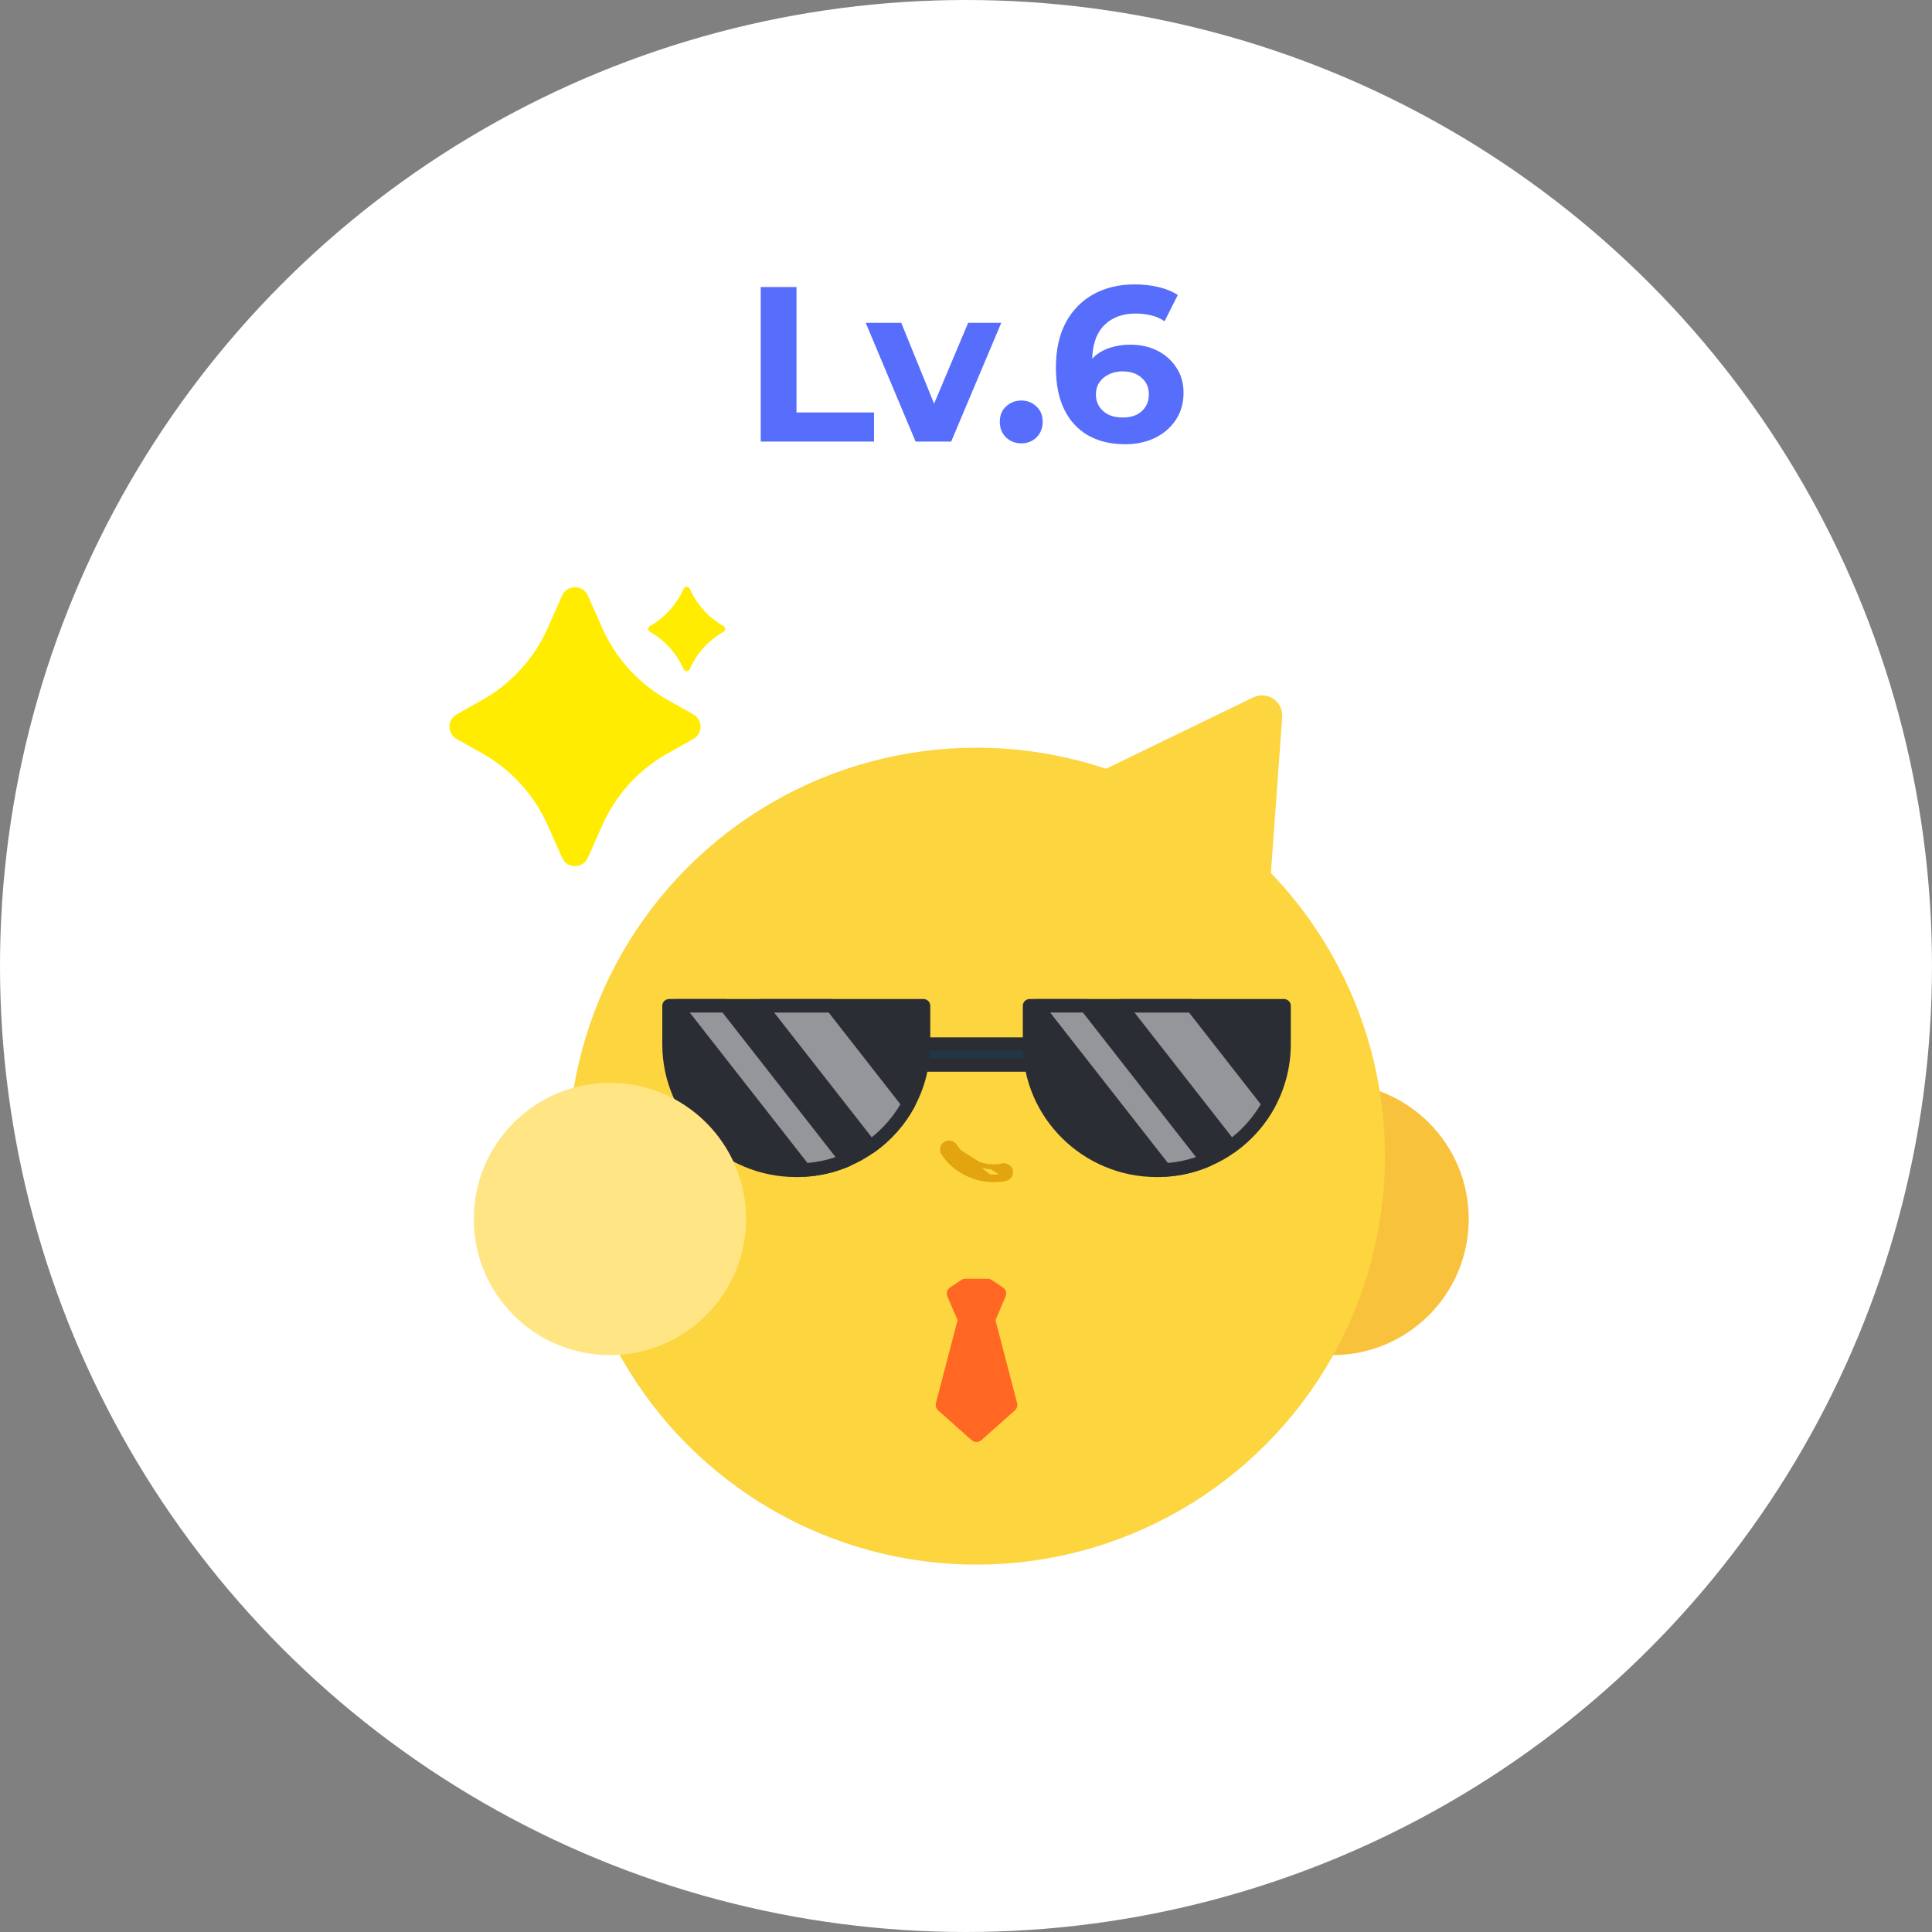 <svg width="160" height="160" viewBox="0 0 160 160" fill="none" xmlns="http://www.w3.org/2000/svg">
<rect x="0" y="0" width="160" height="160" fill="#808080" stroke="none"/>
<circle cx="80" cy="80" r="80" fill="white"/>
<path d="M63.001 36.571V23.771H65.963V34.158H72.382V36.571H63.001ZM75.827 36.571L71.694 26.734H74.638L78.076 35.2H76.613L80.179 26.734H82.921L78.771 36.571H75.827ZM84.575 36.718C84.088 36.718 83.667 36.553 83.313 36.224C82.972 35.883 82.801 35.45 82.801 34.926C82.801 34.401 82.972 33.981 83.313 33.664C83.667 33.335 84.088 33.17 84.575 33.17C85.075 33.17 85.496 33.335 85.837 33.664C86.178 33.981 86.349 34.401 86.349 34.926C86.349 35.45 86.178 35.883 85.837 36.224C85.496 36.553 85.075 36.718 84.575 36.718ZM93.17 36.791C91.999 36.791 90.982 36.547 90.116 36.059C89.263 35.572 88.605 34.858 88.141 33.92C87.678 32.981 87.446 31.823 87.446 30.446C87.446 28.971 87.721 27.721 88.269 26.697C88.83 25.673 89.598 24.893 90.573 24.356C91.561 23.82 92.694 23.552 93.974 23.552C94.657 23.552 95.309 23.625 95.931 23.771C96.553 23.918 97.089 24.137 97.54 24.43L96.443 26.606C96.089 26.362 95.712 26.197 95.309 26.112C94.907 26.014 94.486 25.966 94.047 25.966C92.938 25.966 92.061 26.301 91.414 26.971C90.768 27.642 90.445 28.635 90.445 29.952C90.445 30.171 90.445 30.415 90.445 30.683C90.457 30.951 90.494 31.22 90.555 31.488L89.732 30.72C89.964 30.244 90.262 29.848 90.628 29.531C90.994 29.202 91.427 28.958 91.926 28.8C92.438 28.629 92.999 28.544 93.609 28.544C94.438 28.544 95.181 28.708 95.84 29.038C96.498 29.367 97.022 29.83 97.412 30.427C97.814 31.025 98.016 31.726 98.016 32.53C98.016 33.396 97.796 34.151 97.357 34.798C96.931 35.431 96.352 35.925 95.62 36.279C94.901 36.62 94.084 36.791 93.17 36.791ZM93.005 34.578C93.42 34.578 93.785 34.505 94.102 34.359C94.431 34.2 94.688 33.975 94.87 33.682C95.053 33.39 95.145 33.054 95.145 32.676C95.145 32.091 94.944 31.628 94.541 31.287C94.151 30.933 93.627 30.756 92.969 30.756C92.53 30.756 92.146 30.842 91.817 31.012C91.487 31.171 91.225 31.396 91.03 31.689C90.847 31.969 90.756 32.298 90.756 32.676C90.756 33.042 90.847 33.371 91.03 33.664C91.213 33.944 91.469 34.17 91.798 34.34C92.127 34.499 92.53 34.578 93.005 34.578Z" fill="#576DFC"/>
<g clip-path="url(#clip0_88_28643)">
<path d="M46.551 49.325C46.941 48.446 48.145 48.403 48.617 49.193L48.685 49.325L49.891 52.037C50.943 54.404 52.693 56.394 54.906 57.739L55.278 57.958L57.418 59.161C57.588 59.256 57.731 59.392 57.835 59.557C57.939 59.722 58 59.91 58.013 60.105C58.026 60.299 57.989 60.494 57.907 60.671C57.825 60.848 57.7 61.001 57.544 61.117L57.419 61.199L55.278 62.401C53.02 63.671 51.204 65.601 50.072 67.931L49.891 68.322L48.685 71.034C48.295 71.913 47.091 71.956 46.619 71.166L46.551 71.034L45.346 68.322C44.293 65.955 42.544 63.966 40.33 62.62L39.958 62.401L37.818 61.199C37.648 61.103 37.505 60.967 37.401 60.802C37.297 60.637 37.236 60.449 37.223 60.254C37.211 60.06 37.247 59.865 37.329 59.688C37.411 59.512 37.536 59.358 37.692 59.242L37.817 59.161L39.958 57.958C42.216 56.688 44.032 54.758 45.164 52.428L45.346 52.037L46.551 49.325ZM57.125 48.755C57.699 50.059 58.678 51.144 59.917 51.847C60.102 51.951 60.102 52.217 59.917 52.322C58.678 53.025 57.698 54.11 57.124 55.415C57.102 55.464 57.066 55.506 57.021 55.535C56.976 55.564 56.923 55.58 56.87 55.58C56.816 55.58 56.763 55.564 56.718 55.535C56.673 55.506 56.637 55.464 56.615 55.415C56.041 54.111 55.062 53.026 53.822 52.323C53.781 52.299 53.746 52.264 53.722 52.223C53.697 52.181 53.685 52.134 53.685 52.086C53.685 52.037 53.697 51.99 53.722 51.949C53.746 51.907 53.781 51.872 53.822 51.849C55.062 51.144 56.041 50.059 56.615 48.754C56.637 48.705 56.673 48.663 56.718 48.634C56.763 48.604 56.816 48.589 56.87 48.589C56.923 48.589 56.976 48.604 57.021 48.634C57.066 48.663 57.102 48.705 57.124 48.754L57.125 48.755Z" fill="#FFEC00"/>
</g>
<circle cx="110.359" cy="100.95" r="11.275" fill="#F9C23C"/>
<circle cx="33.827" cy="33.827" r="33.827" transform="matrix(-1 0 0 1 114.697 61.92)" fill="#FCD53F"/>
<path d="M86.201 86.472H75.246V88.196H86.201V86.472Z" fill="#203745"/>
<path d="M86.197 88.756H75.242C74.93 88.756 74.676 88.504 74.676 88.195V86.47C74.676 86.161 74.93 85.909 75.242 85.909H86.197C86.509 85.909 86.763 86.161 86.763 86.47V88.195C86.763 88.504 86.509 88.756 86.197 88.756ZM75.808 87.637H85.634V87.034H75.808V87.637Z" fill="#2B2D35"/>
<path d="M85.275 83.297V86.489C85.275 92.252 89.988 96.92 95.804 96.92C96.019 96.92 96.234 96.914 96.448 96.894C97.685 96.83 98.867 96.54 99.95 96.079C100.657 95.779 101.327 95.412 101.939 94.963C103.247 94.035 104.331 92.817 105.093 91.398C105.883 89.935 106.336 88.262 106.336 86.485V83.294H85.275V83.297Z" fill="#2B2D35"/>
<path d="M95.797 97.48C89.681 97.48 84.705 92.548 84.705 86.488V83.296C84.705 82.987 84.959 82.735 85.271 82.735H106.332C106.644 82.735 106.898 82.987 106.898 83.296V86.488C106.898 88.293 106.446 90.082 105.59 91.665C104.796 93.144 103.643 94.444 102.267 95.42C101.642 95.875 100.936 96.271 100.171 96.594C98.989 97.097 97.746 97.387 96.477 97.454C96.269 97.474 96.034 97.48 95.803 97.48H95.797ZM85.834 83.857V86.488C85.834 91.932 90.303 96.362 95.797 96.362C95.995 96.362 96.191 96.358 96.386 96.339C97.544 96.278 98.657 96.017 99.719 95.565C100.402 95.275 101.033 94.924 101.596 94.514C102.84 93.635 103.871 92.468 104.587 91.139C105.355 89.718 105.762 88.109 105.762 86.491V83.86H85.831L85.834 83.857Z" fill="#2B2D35"/>
<path d="M92.812 83.297L101.938 94.966C103.246 94.038 104.33 92.82 105.091 91.401L98.755 83.297H92.809H92.812Z" fill="white" fill-opacity="0.5"/>
<path d="M101.929 95.526C101.76 95.526 101.594 95.452 101.483 95.311L92.358 83.641C92.224 83.473 92.201 83.244 92.296 83.051C92.39 82.861 92.589 82.738 92.803 82.738H98.75C98.925 82.738 99.091 82.819 99.195 82.954L105.532 91.058C105.669 91.233 105.688 91.471 105.584 91.665C104.787 93.144 103.638 94.447 102.258 95.423C102.157 95.494 102.043 95.526 101.929 95.526ZM93.956 83.857L102.033 94.185C102.984 93.428 103.794 92.496 104.409 91.452L98.473 83.857H93.956Z" fill="#2B2D35"/>
<path d="M85.818 83.29L96.458 96.887C97.694 96.823 98.876 96.533 99.96 96.072L89.965 83.29H85.818Z" fill="white" fill-opacity="0.5"/>
<path d="M96.456 97.454C96.28 97.454 96.117 97.374 96.01 97.238L85.367 83.641C85.234 83.473 85.211 83.244 85.305 83.051C85.4 82.861 85.598 82.738 85.813 82.738H89.96C90.135 82.738 90.298 82.819 90.405 82.954L100.4 95.736C100.508 95.871 100.543 96.052 100.501 96.219C100.459 96.387 100.338 96.526 100.176 96.594C98.994 97.096 97.751 97.386 96.482 97.454C96.472 97.454 96.462 97.454 96.452 97.454H96.456ZM86.969 83.854L96.719 96.313C97.51 96.245 98.291 96.084 99.046 95.826L89.683 83.854H86.965H86.969Z" fill="#2B2D35"/>
<path d="M55.418 83.297V86.489C55.418 92.252 60.131 96.92 65.947 96.92C66.161 96.92 66.376 96.914 66.591 96.894C67.828 96.83 69.009 96.54 70.093 96.079C70.799 95.779 71.47 95.412 72.081 94.963C73.39 94.035 74.474 92.817 75.235 91.398C76.026 89.935 76.478 88.262 76.478 86.485V83.294H55.418V83.297Z" fill="#2B2D35"/>
<path d="M65.942 97.48C59.827 97.48 54.848 92.548 54.848 86.488V83.296C54.848 82.987 55.102 82.735 55.414 82.735H76.474C76.787 82.735 77.041 82.987 77.041 83.296V86.488C77.041 88.293 76.588 90.082 75.732 91.665C74.938 93.144 73.786 94.444 72.406 95.42C71.781 95.875 71.075 96.271 70.31 96.594C69.129 97.097 67.885 97.387 66.616 97.454C66.408 97.474 66.174 97.48 65.942 97.48ZM55.98 83.857V86.488C55.98 91.932 60.449 96.362 65.942 96.362C66.141 96.362 66.336 96.358 66.532 96.339C67.69 96.278 68.803 96.017 69.864 95.565C70.548 95.275 71.179 94.924 71.742 94.514C72.985 93.635 74.017 92.468 74.733 91.139C75.501 89.718 75.908 88.109 75.908 86.491V83.86H55.977L55.98 83.857Z" fill="#2B2D35"/>
<path d="M62.954 83.297L72.08 94.966C73.389 94.038 74.472 92.82 75.234 91.401L68.897 83.297H62.951H62.954Z" fill="white" fill-opacity="0.5"/>
<path d="M72.088 95.526C71.918 95.526 71.752 95.452 71.642 95.311L62.516 83.641C62.382 83.473 62.36 83.244 62.454 83.051C62.548 82.861 62.747 82.738 62.962 82.738H68.908C69.084 82.738 69.246 82.819 69.354 82.954L75.69 91.058C75.827 91.233 75.847 91.471 75.742 91.665C74.945 93.147 73.796 94.447 72.416 95.423C72.315 95.494 72.201 95.526 72.088 95.526ZM64.114 83.857L72.192 94.185C73.142 93.428 73.956 92.496 74.567 91.452L68.631 83.857H64.114Z" fill="#2B2D35"/>
<path d="M55.975 83.29L66.614 96.887C67.851 96.823 69.032 96.533 70.116 96.072L60.121 83.29H55.975Z" fill="white" fill-opacity="0.5"/>
<path d="M66.609 97.454C66.433 97.454 66.27 97.374 66.163 97.238L55.524 83.641C55.39 83.473 55.367 83.244 55.462 83.051C55.556 82.861 55.755 82.738 55.969 82.738H60.116C60.292 82.738 60.454 82.819 60.562 82.954L70.556 95.736C70.664 95.871 70.7 96.052 70.657 96.219C70.615 96.387 70.495 96.526 70.332 96.594C69.147 97.096 67.904 97.386 66.638 97.454C66.628 97.454 66.618 97.454 66.609 97.454ZM57.122 83.854L66.872 96.313C67.663 96.245 68.444 96.084 69.199 95.826L59.836 83.854H57.118H57.122Z" fill="#2B2D35"/>
<circle cx="50.512" cy="100.95" r="11.275" fill="#FFE583"/>
<g clip-path="url(#clip1_88_28643)">
<path d="M78.106 116.346L79.949 109.28H81.792L83.635 116.346L80.87 118.803L78.106 116.346ZM79.949 106.516H81.792L82.713 107.13L81.792 109.28H79.949L79.027 107.13L79.949 106.516Z" fill="#FF6723"/>
<path d="M79.949 109.28L78.106 116.346L80.87 118.803L83.635 116.346L81.792 109.28M79.949 109.28H81.792M79.949 109.28L79.027 107.13L79.949 106.516H81.792L82.713 107.13L81.792 109.28" stroke="#FF6723" stroke-width="1.229" stroke-linecap="round" stroke-linejoin="round"/>
</g>
<path d="M82.525 97.693H82.313C80.668 97.693 79.013 96.849 78.137 95.476L78.137 95.474L78.137 95.474C77.979 95.224 78.059 94.896 78.312 94.744C78.559 94.596 78.891 94.667 79.049 94.914M82.525 97.693L83.464 97.012C83.502 97.184 83.389 97.352 83.215 97.388M82.525 97.693V97.686C82.771 97.676 83.016 97.646 83.258 97.595M82.525 97.693L82.313 97.479C82.616 97.479 82.918 97.45 83.215 97.388M79.049 94.914C79.049 94.914 79.049 94.914 79.049 94.914L78.87 95.028L79.049 94.914C79.049 94.914 79.049 94.914 79.049 94.914ZM79.049 94.914C79.853 96.177 81.534 96.875 83.034 96.562L83.078 96.77L83.032 96.563C83.319 96.5 83.608 96.68 83.671 96.966L83.671 96.967C83.735 97.259 83.543 97.536 83.258 97.595M83.258 97.595L83.215 97.388M83.258 97.595C83.258 97.595 83.258 97.595 83.258 97.595L83.215 97.388M82.184 97.479C82.156 97.478 82.129 97.477 82.102 97.476V97.479V97.481H82.313C82.27 97.481 82.227 97.48 82.184 97.479Z" fill="#E2A50F" stroke="#E2A50F" stroke-width="0.424"/>
<path d="M103.791 57.753C104.948 57.192 106.279 58.095 106.186 59.378L104.907 77.02C104.814 78.303 103.367 79.005 102.303 78.282L87.672 68.353C86.608 67.631 86.724 66.027 87.882 65.466L103.791 57.753Z" fill="#FCD53F"/>
<defs>
<clipPath id="clip0_88_28643">
<rect width="27.755" height="27.755" fill="white" transform="translate(34.898 46.307)"/>
</clipPath>
<clipPath id="clip1_88_28643">
<rect width="14.745" height="14.745" fill="white" transform="translate(73.496 105.287)"/>
</clipPath>
</defs>
</svg>
